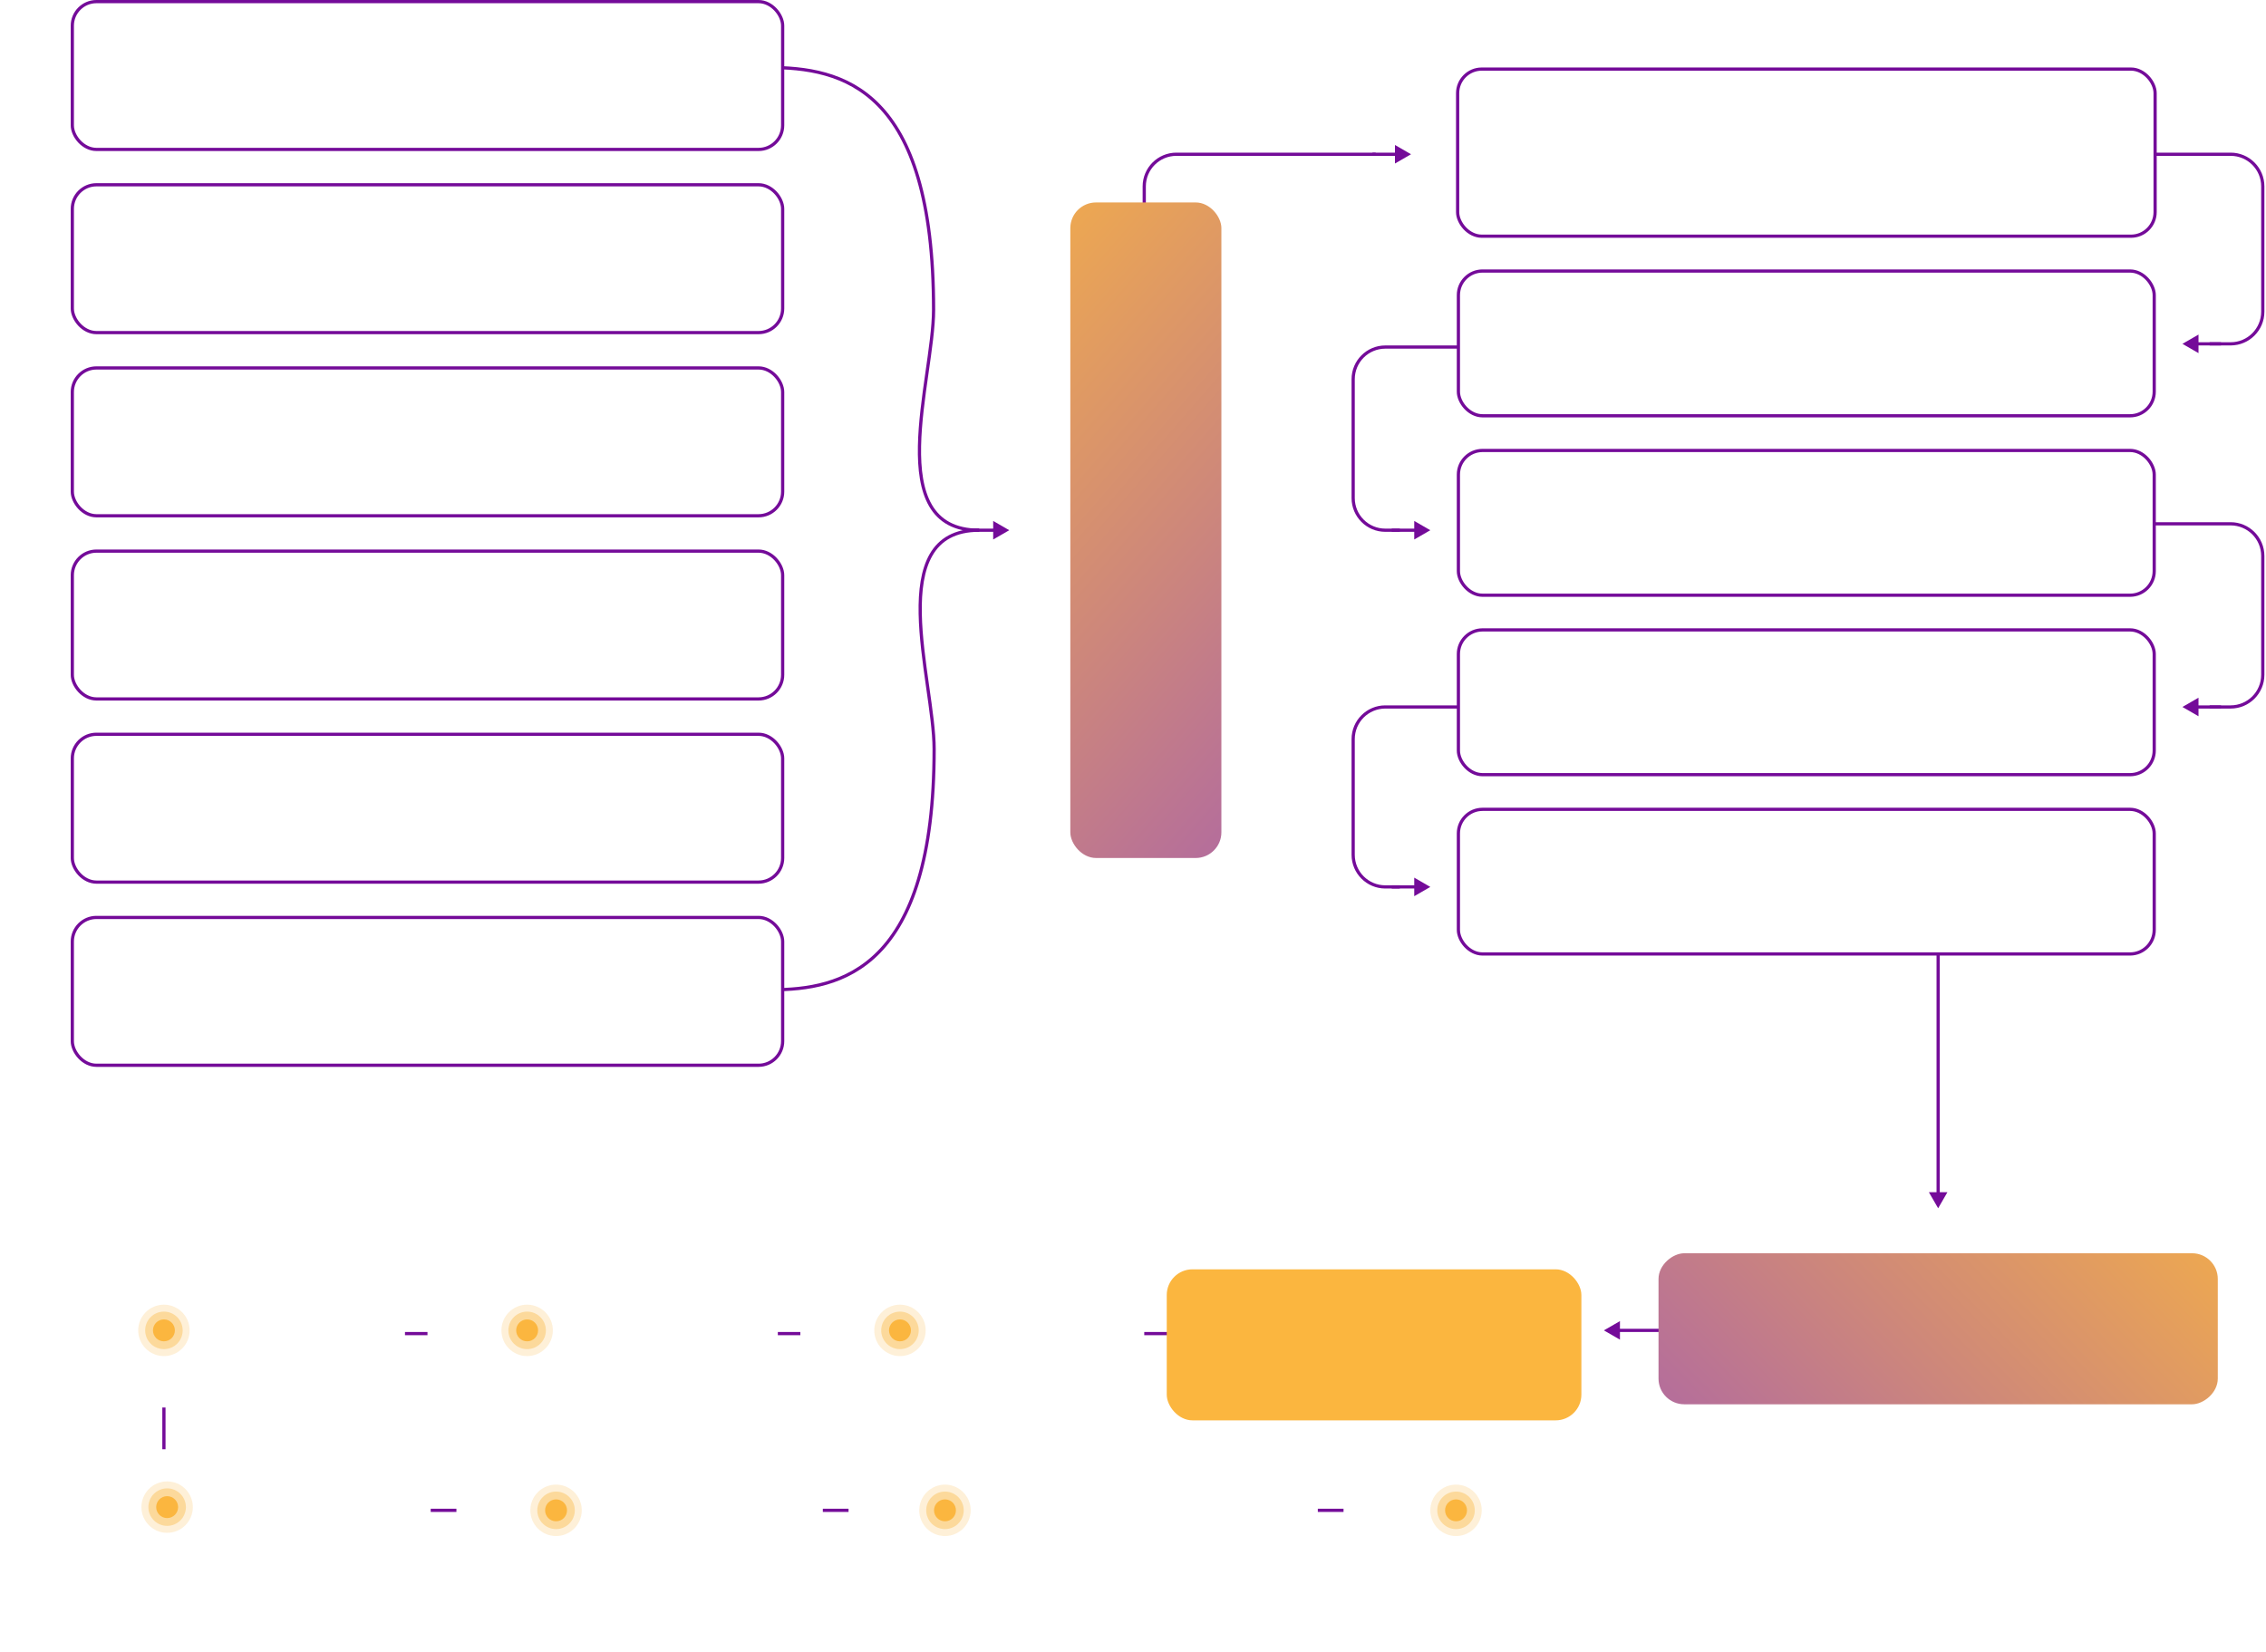 <svg width="705" height="514" viewBox="0 0 705 514" fill="none" xmlns="http://www.w3.org/2000/svg">
<path d="M239 21C262.118 21 290.456 27.301 290.456 96.416C290.456 118.014 274.05 165 304.625 165" stroke="#740B99"/>
<path d="M240.172 308C261.533 308 290.629 301.743 290.629 233.108C290.629 211.66 274.424 165 304.625 165" stroke="#740B99"/>
<path d="M314 165L309 162.113V167.887L314 165ZM309.5 164.5H306.969V165.5H309.5V164.5ZM306.969 164.5H299.938V165.5H306.969V164.5Z" fill="#740B99"/>
<path d="M603 376L605.887 371H600.113L603 376ZM603.5 371.5V336.5H602.5V371.5H603.5ZM603.5 336.5V297H602.5V336.5H603.5Z" fill="#740B99"/>
<path d="M439 48L434 45.113V50.887L439 48ZM434.5 47.5H433V48.5H434.5V47.5ZM433 47.5H427V48.5H433V47.5Z" fill="#740B99"/>
<path d="M428 48H366C360.477 48 356 52.477 356 58V105" stroke="#740B99"/>
<path d="M679 107L684 109.887V104.113L679 107ZM683.5 107.5H685V106.5H683.5V107.5ZM685 107.5H691V106.5H685V107.5Z" fill="#740B99"/>
<path d="M687.465 107L694 107C699.523 107 704 102.523 704 97L704 58C704 52.477 699.523 48 694 48L639 48" stroke="#740B99"/>
<path d="M679 220L684 222.887V217.113L679 220ZM683.5 220.5H685V219.5H683.5V220.5ZM685 220.5H691V219.5H685V220.5Z" fill="#740B99"/>
<path d="M687.465 220L694 220C699.523 220 704 215.523 704 210L704 173C704 167.477 699.523 163 694 163L639 163" stroke="#740B99"/>
<path d="M445 165L440 167.887V162.113L445 165ZM440.5 165.5H439V164.5H440.5V165.5ZM439 165.5H433V164.5H439V165.5Z" fill="#740B99"/>
<path d="M435.5 165L431 165C425.477 165 421 160.523 421 155L421 118C421 112.477 425.477 108 431 108L478 108" stroke="#740B99"/>
<path d="M445 276L440 278.887V273.113L445 276ZM440.5 276.5H439V275.5H440.5V276.5ZM439 276.5H433V275.5H439V276.5Z" fill="#740B99"/>
<path d="M435.5 276L431 276C425.477 276 421 271.523 421 266L421 230C421 224.477 425.477 220 431 220L478 220" stroke="#740B99"/>
<path d="M116 415L364 415" stroke="#740B99"/>
<path d="M97 470H552" stroke="#740B99"/>
<path d="M51 422L51 468" stroke="#740B99"/>
<path d="M499 414L504 416.887L504 411.113L499 414ZM503.5 414.5L525 414.5L525 413.5L503.5 413.5L503.5 414.5ZM525 414.5L551 414.5L551 413.5L525 413.5L525 414.5Z" fill="#740B99"/>
<rect x="453.5" y="21.5" width="217" height="52" rx="7.5" fill="white" stroke="#740B99"/>
<rect x="453.738" y="84.34" width="216.483" height="45.044" rx="7.5" fill="white" stroke="#740B99"/>
<rect x="453.738" y="140.18" width="216.483" height="45.044" rx="7.5" fill="white" stroke="#740B99"/>
<rect x="453.738" y="196.02" width="216.483" height="45.044" rx="7.5" fill="white" stroke="#740B99"/>
<rect x="453.738" y="251.861" width="216.483" height="45" rx="7.5" fill="white" stroke="#740B99"/>
<rect x="333" y="63" width="47" height="204" rx="8" fill="url(#paint0_linear)"/>
<g filter="url(#filter0_d)">
<rect x="249" y="392" width="107" height="42" rx="8" fill="white"/>
</g>
<path opacity="0.2" fill-rule="evenodd" clip-rule="evenodd" d="M280 422C284.418 422 288 418.418 288 414C288 409.582 284.418 406 280 406C275.582 406 272 409.582 272 414C272 418.418 275.582 422 280 422Z" fill="#FBB63F"/>
<path opacity="0.4" fill-rule="evenodd" clip-rule="evenodd" d="M280 419.836C283.223 419.836 285.836 417.223 285.836 414C285.836 410.777 283.223 408.164 280 408.164C276.777 408.164 274.164 410.777 274.164 414C274.164 417.223 276.777 419.836 280 419.836Z" fill="#FBB63F"/>
<path fill-rule="evenodd" clip-rule="evenodd" d="M280.002 417.41C281.885 417.41 283.411 415.883 283.411 414C283.411 412.116 281.885 410.59 280.002 410.59C278.118 410.59 276.592 412.116 276.592 414C276.592 415.883 278.118 417.41 280.002 417.41Z" fill="#FBB63F"/>
<g filter="url(#filter1_d)">
<rect x="20" y="447" width="114" height="42" rx="8" fill="white"/>
</g>
<path opacity="0.2" fill-rule="evenodd" clip-rule="evenodd" d="M52 477C56.418 477 60 473.418 60 469C60 464.582 56.418 461 52 461C47.582 461 44 464.582 44 469C44 473.418 47.582 477 52 477Z" fill="#FBB63F"/>
<path opacity="0.4" fill-rule="evenodd" clip-rule="evenodd" d="M52 474.836C55.223 474.836 57.836 472.223 57.836 469C57.836 465.777 55.223 463.164 52 463.164C48.777 463.164 46.164 465.777 46.164 469C46.164 472.223 48.777 474.836 52 474.836Z" fill="#FBB63F"/>
<path fill-rule="evenodd" clip-rule="evenodd" d="M52.002 472.41C53.885 472.41 55.411 470.883 55.411 469C55.411 467.116 53.885 465.59 52.002 465.59C50.118 465.59 48.592 467.116 48.592 469C48.592 470.883 50.118 472.41 52.002 472.41Z" fill="#FBB63F"/>
<g filter="url(#filter2_d)">
<rect x="133" y="392" width="109" height="42" rx="8" fill="white"/>
</g>
<path opacity="0.2" fill-rule="evenodd" clip-rule="evenodd" d="M164 422C168.418 422 172 418.418 172 414C172 409.582 168.418 406 164 406C159.582 406 156 409.582 156 414C156 418.418 159.582 422 164 422Z" fill="#FBB63F"/>
<path opacity="0.4" fill-rule="evenodd" clip-rule="evenodd" d="M164 419.836C167.223 419.836 169.836 417.223 169.836 414C169.836 410.777 167.223 408.164 164 408.164C160.777 408.164 158.164 410.777 158.164 414C158.164 417.223 160.777 419.836 164 419.836Z" fill="#FBB63F"/>
<path fill-rule="evenodd" clip-rule="evenodd" d="M164.002 417.41C165.885 417.41 167.411 415.883 167.411 414C167.411 412.116 165.885 410.59 164.002 410.59C162.118 410.59 160.592 412.116 160.592 414C160.592 415.883 162.118 417.41 164.002 417.41Z" fill="#FBB63F"/>
<g filter="url(#filter3_d)">
<rect x="20" y="392" width="106" height="42" rx="8" fill="white"/>
</g>
<path opacity="0.2" fill-rule="evenodd" clip-rule="evenodd" d="M51 422C55.418 422 59 418.418 59 414C59 409.582 55.418 406 51 406C46.582 406 43 409.582 43 414C43 418.418 46.582 422 51 422Z" fill="#FBB63F"/>
<path opacity="0.4" fill-rule="evenodd" clip-rule="evenodd" d="M51 419.836C54.223 419.836 56.836 417.223 56.836 414C56.836 410.777 54.223 408.164 51 408.164C47.777 408.164 45.164 410.777 45.164 414C45.164 417.223 47.777 419.836 51 419.836Z" fill="#FBB63F"/>
<path fill-rule="evenodd" clip-rule="evenodd" d="M51.002 417.41C52.885 417.41 54.411 415.883 54.411 414C54.411 412.116 52.885 410.59 51.002 410.59C49.118 410.59 47.592 412.116 47.592 414C47.592 415.883 49.118 417.41 51.002 417.41Z" fill="#FBB63F"/>
<g filter="url(#filter4_d)">
<rect x="142" y="448" width="114" height="42" rx="8" fill="white"/>
</g>
<path opacity="0.2" fill-rule="evenodd" clip-rule="evenodd" d="M173 478C177.418 478 181 474.418 181 470C181 465.582 177.418 462 173 462C168.582 462 165 465.582 165 470C165 474.418 168.582 478 173 478Z" fill="#FBB63F"/>
<path opacity="0.4" fill-rule="evenodd" clip-rule="evenodd" d="M173 475.836C176.223 475.836 178.836 473.223 178.836 470C178.836 466.777 176.223 464.164 173 464.164C169.777 464.164 167.164 466.777 167.164 470C167.164 473.223 169.777 475.836 173 475.836Z" fill="#FBB63F"/>
<path fill-rule="evenodd" clip-rule="evenodd" d="M173.002 473.41C174.885 473.41 176.411 471.883 176.411 470C176.411 468.116 174.885 466.59 173.002 466.59C171.118 466.59 169.592 468.116 169.592 470C169.592 471.883 171.118 473.41 173.002 473.41Z" fill="#FBB63F"/>
<g filter="url(#filter5_d)">
<rect x="418" y="448" width="196" height="42" rx="8" fill="white"/>
</g>
<path opacity="0.2" fill-rule="evenodd" clip-rule="evenodd" d="M453 478C457.418 478 461 474.418 461 470C461 465.582 457.418 462 453 462C448.582 462 445 465.582 445 470C445 474.418 448.582 478 453 478Z" fill="#FBB63F"/>
<path opacity="0.4" fill-rule="evenodd" clip-rule="evenodd" d="M453 475.836C456.223 475.836 458.836 473.223 458.836 470C458.836 466.777 456.223 464.164 453 464.164C449.777 464.164 447.164 466.777 447.164 470C447.164 473.223 449.777 475.836 453 475.836Z" fill="#FBB63F"/>
<path fill-rule="evenodd" clip-rule="evenodd" d="M453.002 473.41C454.885 473.41 456.411 471.883 456.411 470C456.411 468.116 454.885 466.59 453.002 466.59C451.118 466.59 449.592 468.116 449.592 470C449.592 471.883 451.118 473.41 453.002 473.41Z" fill="#FBB63F"/>
<g filter="url(#filter6_d)">
<rect x="264" y="448" width="146" height="42" rx="8" fill="white"/>
</g>
<path opacity="0.2" fill-rule="evenodd" clip-rule="evenodd" d="M294 478C298.418 478 302 474.418 302 470C302 465.582 298.418 462 294 462C289.582 462 286 465.582 286 470C286 474.418 289.582 478 294 478Z" fill="#FBB63F"/>
<path opacity="0.4" fill-rule="evenodd" clip-rule="evenodd" d="M294 475.836C297.223 475.836 299.836 473.223 299.836 470C299.836 466.777 297.223 464.164 294 464.164C290.777 464.164 288.164 466.777 288.164 470C288.164 473.223 290.777 475.836 294 475.836Z" fill="#FBB63F"/>
<path fill-rule="evenodd" clip-rule="evenodd" d="M294.002 473.41C295.885 473.41 297.411 471.883 297.411 470C297.411 468.116 295.885 466.59 294.002 466.59C292.118 466.59 290.592 468.116 290.592 470C290.592 471.883 292.118 473.41 294.002 473.41Z" fill="#FBB63F"/>
<rect x="690" y="390" width="47" height="174" rx="8" transform="rotate(90 690 390)" fill="url(#paint1_linear)"/>
<rect x="22.5" y="0.5" width="221" height="46" rx="7.5" fill="white" stroke="#740B99"/>
<rect x="22.5" y="57.5" width="221" height="46" rx="7.5" fill="white" stroke="#740B99"/>
<rect x="22.5" y="114.5" width="221" height="46" rx="7.5" fill="white" stroke="#740B99"/>
<rect x="22.5" y="171.5" width="221" height="46" rx="7.5" fill="white" stroke="#740B99"/>
<rect x="22.5" y="228.5" width="221" height="46" rx="7.5" fill="white" stroke="#740B99"/>
<rect x="22.5" y="285.5" width="221" height="46" rx="7.5" fill="white" stroke="#740B99"/>
<g filter="url(#filter7_d)">
<rect x="363" y="391" width="129" height="47" rx="8" fill="#FBB63F"/>
</g>
<defs>
<filter id="filter0_d" x="229" y="376" width="147" height="82" filterUnits="userSpaceOnUse" color-interpolation-filters="sRGB">
<feFlood flood-opacity="0" result="BackgroundImageFix"/>
<feColorMatrix in="SourceAlpha" type="matrix" values="0 0 0 0 0 0 0 0 0 0 0 0 0 0 0 0 0 0 127 0"/>
<feOffset dy="4"/>
<feGaussianBlur stdDeviation="10"/>
<feColorMatrix type="matrix" values="0 0 0 0 0 0 0 0 0 0 0 0 0 0 0 0 0 0 0.1 0"/>
<feBlend mode="normal" in2="BackgroundImageFix" result="effect1_dropShadow"/>
<feBlend mode="normal" in="SourceGraphic" in2="effect1_dropShadow" result="shape"/>
</filter>
<filter id="filter1_d" x="0" y="431" width="154" height="82" filterUnits="userSpaceOnUse" color-interpolation-filters="sRGB">
<feFlood flood-opacity="0" result="BackgroundImageFix"/>
<feColorMatrix in="SourceAlpha" type="matrix" values="0 0 0 0 0 0 0 0 0 0 0 0 0 0 0 0 0 0 127 0"/>
<feOffset dy="4"/>
<feGaussianBlur stdDeviation="10"/>
<feColorMatrix type="matrix" values="0 0 0 0 0 0 0 0 0 0 0 0 0 0 0 0 0 0 0.1 0"/>
<feBlend mode="normal" in2="BackgroundImageFix" result="effect1_dropShadow"/>
<feBlend mode="normal" in="SourceGraphic" in2="effect1_dropShadow" result="shape"/>
</filter>
<filter id="filter2_d" x="113" y="376" width="149" height="82" filterUnits="userSpaceOnUse" color-interpolation-filters="sRGB">
<feFlood flood-opacity="0" result="BackgroundImageFix"/>
<feColorMatrix in="SourceAlpha" type="matrix" values="0 0 0 0 0 0 0 0 0 0 0 0 0 0 0 0 0 0 127 0"/>
<feOffset dy="4"/>
<feGaussianBlur stdDeviation="10"/>
<feColorMatrix type="matrix" values="0 0 0 0 0 0 0 0 0 0 0 0 0 0 0 0 0 0 0.1 0"/>
<feBlend mode="normal" in2="BackgroundImageFix" result="effect1_dropShadow"/>
<feBlend mode="normal" in="SourceGraphic" in2="effect1_dropShadow" result="shape"/>
</filter>
<filter id="filter3_d" x="0" y="376" width="146" height="82" filterUnits="userSpaceOnUse" color-interpolation-filters="sRGB">
<feFlood flood-opacity="0" result="BackgroundImageFix"/>
<feColorMatrix in="SourceAlpha" type="matrix" values="0 0 0 0 0 0 0 0 0 0 0 0 0 0 0 0 0 0 127 0"/>
<feOffset dy="4"/>
<feGaussianBlur stdDeviation="10"/>
<feColorMatrix type="matrix" values="0 0 0 0 0 0 0 0 0 0 0 0 0 0 0 0 0 0 0.1 0"/>
<feBlend mode="normal" in2="BackgroundImageFix" result="effect1_dropShadow"/>
<feBlend mode="normal" in="SourceGraphic" in2="effect1_dropShadow" result="shape"/>
</filter>
<filter id="filter4_d" x="122" y="432" width="154" height="82" filterUnits="userSpaceOnUse" color-interpolation-filters="sRGB">
<feFlood flood-opacity="0" result="BackgroundImageFix"/>
<feColorMatrix in="SourceAlpha" type="matrix" values="0 0 0 0 0 0 0 0 0 0 0 0 0 0 0 0 0 0 127 0"/>
<feOffset dy="4"/>
<feGaussianBlur stdDeviation="10"/>
<feColorMatrix type="matrix" values="0 0 0 0 0 0 0 0 0 0 0 0 0 0 0 0 0 0 0.1 0"/>
<feBlend mode="normal" in2="BackgroundImageFix" result="effect1_dropShadow"/>
<feBlend mode="normal" in="SourceGraphic" in2="effect1_dropShadow" result="shape"/>
</filter>
<filter id="filter5_d" x="398" y="432" width="236" height="82" filterUnits="userSpaceOnUse" color-interpolation-filters="sRGB">
<feFlood flood-opacity="0" result="BackgroundImageFix"/>
<feColorMatrix in="SourceAlpha" type="matrix" values="0 0 0 0 0 0 0 0 0 0 0 0 0 0 0 0 0 0 127 0"/>
<feOffset dy="4"/>
<feGaussianBlur stdDeviation="10"/>
<feColorMatrix type="matrix" values="0 0 0 0 0 0 0 0 0 0 0 0 0 0 0 0 0 0 0.1 0"/>
<feBlend mode="normal" in2="BackgroundImageFix" result="effect1_dropShadow"/>
<feBlend mode="normal" in="SourceGraphic" in2="effect1_dropShadow" result="shape"/>
</filter>
<filter id="filter6_d" x="244" y="432" width="186" height="82" filterUnits="userSpaceOnUse" color-interpolation-filters="sRGB">
<feFlood flood-opacity="0" result="BackgroundImageFix"/>
<feColorMatrix in="SourceAlpha" type="matrix" values="0 0 0 0 0 0 0 0 0 0 0 0 0 0 0 0 0 0 127 0"/>
<feOffset dy="4"/>
<feGaussianBlur stdDeviation="10"/>
<feColorMatrix type="matrix" values="0 0 0 0 0 0 0 0 0 0 0 0 0 0 0 0 0 0 0.1 0"/>
<feBlend mode="normal" in2="BackgroundImageFix" result="effect1_dropShadow"/>
<feBlend mode="normal" in="SourceGraphic" in2="effect1_dropShadow" result="shape"/>
</filter>
<filter id="filter7_d" x="343" y="375" width="169" height="87" filterUnits="userSpaceOnUse" color-interpolation-filters="sRGB">
<feFlood flood-opacity="0" result="BackgroundImageFix"/>
<feColorMatrix in="SourceAlpha" type="matrix" values="0 0 0 0 0 0 0 0 0 0 0 0 0 0 0 0 0 0 127 0"/>
<feOffset dy="4"/>
<feGaussianBlur stdDeviation="10"/>
<feColorMatrix type="matrix" values="0 0 0 0 0 0 0 0 0 0 0 0 0 0 0 0 0 0 0.1 0"/>
<feBlend mode="normal" in2="BackgroundImageFix" result="effect1_dropShadow"/>
<feBlend mode="normal" in="SourceGraphic" in2="effect1_dropShadow" result="shape"/>
</filter>
<linearGradient id="paint0_linear" x1="443" y1="-125.172" x2="613.448" y2="23.049" gradientUnits="userSpaceOnUse">
<stop stop-color="#FBB63F"/>
<stop offset="0.981" stop-color="#B069A1"/>
</linearGradient>
<linearGradient id="paint1_linear" x1="800" y1="229.5" x2="946.776" y2="379.142" gradientUnits="userSpaceOnUse">
<stop stop-color="#FBB63F"/>
<stop offset="0.981" stop-color="#B069A1"/>
</linearGradient>
</defs>
</svg>
